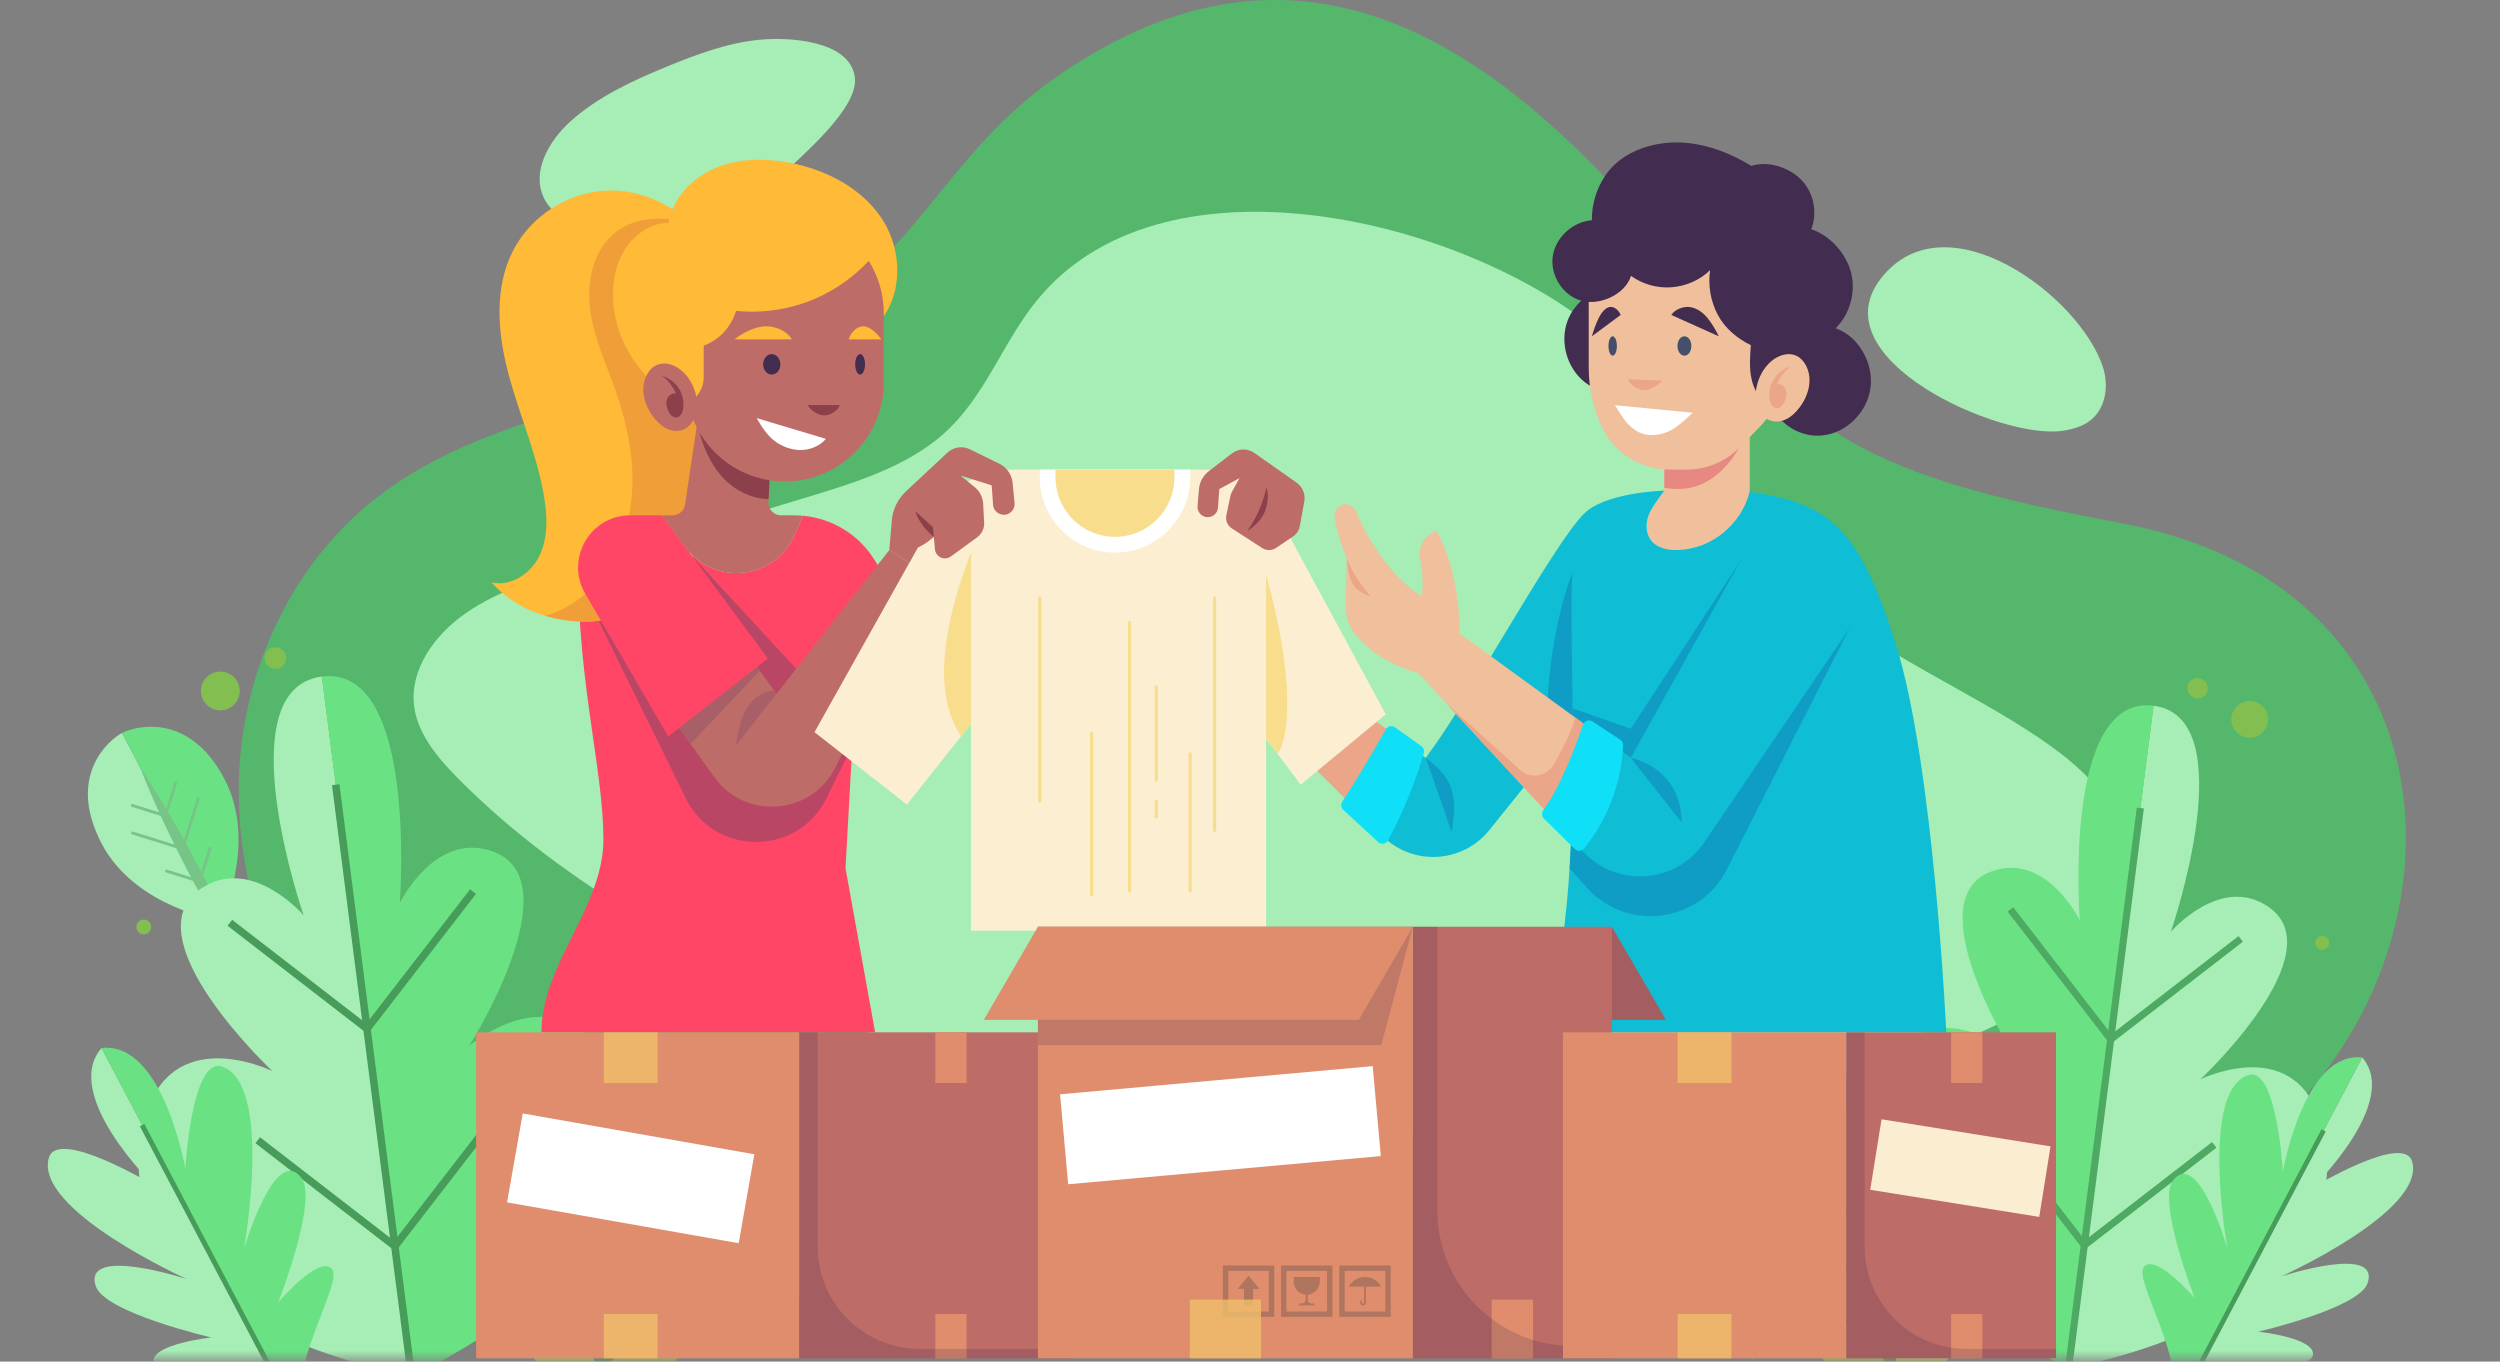 <svg width="336" height="183" viewBox="0 0 336 183" fill="none" xmlns="http://www.w3.org/2000/svg">
<rect x="0" y="0" width="336" height="183" fill="#808080" stroke="none"/>
<path d="M44.294 142.63C36.096 131.299 31.383 117.274 32.171 103.311C32.958 89.348 39.495 75.593 50.507 66.972C66.829 54.193 89.897 54 107.722 43.418C123.72 33.92 127.139 20.489 142.494 9.984C188.467 -21.468 219.984 29.386 240.053 52.446C249.921 63.784 270.873 67.558 285.629 70.421C330.237 79.076 332.632 125.776 306.66 150.573C303.286 153.795 307.618 160.02 306.315 164.5C303.639 173.697 292.855 177.603 283.387 179.046C269.742 181.125 255.863 180.91 242.065 180.562C211.343 179.788 180.64 178.38 149.955 176.691C134.747 175.854 119.543 174.945 104.34 174.011C93.989 173.375 81.438 174.509 72.123 169.127C61.688 163.098 51.273 152.276 44.294 142.63Z" fill="#55B76B"/>
<path d="M277.154 57.907C278.573 57.703 280.016 57.297 281.109 56.369C283.041 54.731 283.421 51.782 282.643 49.371C279.531 39.73 261.423 26.305 252.78 37.444C244.395 48.251 268.85 59.1 277.154 57.907Z" fill="#A6EEB5"/>
<path d="M105.118 23.508C101.156 27.439 96.802 31.408 91.359 32.647C86.826 33.679 82.012 32.656 77.824 30.638C75.904 29.713 73.985 28.477 73.075 26.551C71.421 23.051 73.768 18.93 76.643 16.338C80.369 12.979 85.02 10.844 89.661 8.937C93.707 7.275 97.87 5.73 102.226 5.33C105.972 4.985 114.19 5.4 114.886 10.344C115.474 14.517 107.725 20.922 105.118 23.508Z" fill="#A6EEB5"/>
<path d="M139.543 40.15C134.733 45.941 132.508 53.279 126.74 58.372C121.776 62.755 114.826 64.91 108.129 66.929C98.021 69.976 87.913 73.023 77.805 76.07C72.477 77.676 67.034 79.336 62.628 82.389C58.223 85.441 54.978 90.208 55.675 95.056C56.216 98.818 58.976 102.038 61.84 104.905C76.086 119.159 95.034 129.278 114.468 137.774C126.842 143.184 139.672 148.067 153.26 150.44C170.096 153.378 187.493 152.366 204.58 150.865C222.033 149.331 239.569 147.273 256.15 142.312C264.45 139.828 272.704 136.479 278.594 130.838C284.483 125.197 287.549 116.835 284.322 109.763C282.362 105.468 278.379 102.111 274.18 99.264C264.457 92.673 252.95 88.03 244.29 80.409C232.862 70.351 227.498 56.079 216.281 45.845C198.971 30.053 157.117 18.989 139.543 40.15Z" fill="#A6EEB5"/>
<mask id="mask0_27_57516" style="mask-type:luminance" maskUnits="userSpaceOnUse" x="0" y="77" width="336" height="106">
<path d="M335.827 77.567H0V182.559H335.827V77.567Z" fill="white"/>
</mask>
<g mask="url(#mask0_27_57516)">
<path d="M234.962 177.126C234.962 177.126 243.068 169.765 242.1 160.563C241.081 150.89 234.011 150.086 232.139 150.283L234.962 177.126Z" fill="#6EAA50"/>
<path d="M234.962 177.126C234.962 177.126 225.502 171.612 224.535 162.411C223.518 152.737 230.267 150.481 232.139 150.284L234.962 177.126Z" fill="#5A915A"/>
<path d="M232.664 155.276C233.189 157.547 233.58 159.832 233.935 162.121L234.194 163.839L234.423 165.56C234.58 166.706 234.718 167.855 234.845 169.005C235.102 171.305 235.315 173.608 235.446 175.921C235.576 178.233 235.659 180.551 235.569 182.887C234.994 180.621 234.593 178.337 234.238 176.048C233.885 173.759 233.615 171.461 233.388 169.159C233.273 168.008 233.168 166.856 233.084 165.701L232.95 163.97L232.846 162.236C232.716 159.924 232.624 157.607 232.664 155.276Z" fill="#AAC85A"/>
<path d="M233.412 162.385L229.835 159.489C229.755 159.424 229.743 159.306 229.808 159.226C229.873 159.145 229.991 159.134 230.07 159.198L233.357 161.859L236.018 158.573C236.082 158.492 236.201 158.481 236.28 158.545C236.36 158.61 236.373 158.728 236.308 158.808L233.412 162.385Z" fill="#AAC85A"/>
<path d="M233.905 167.072L228.579 162.76C228.499 162.695 228.486 162.577 228.551 162.497C228.616 162.416 228.735 162.406 228.814 162.47L233.85 166.547L237.927 161.511C237.992 161.43 238.11 161.419 238.189 161.483C238.269 161.548 238.282 161.665 238.217 161.746L233.905 167.072Z" fill="#AAC85A"/>
<path d="M234.398 171.76L230.821 168.864C230.741 168.799 230.729 168.681 230.794 168.601C230.859 168.521 230.977 168.51 231.056 168.574L234.343 171.235L237.004 167.948C237.069 167.867 237.187 167.856 237.266 167.92C237.346 167.985 237.359 168.103 237.294 168.183L234.398 171.76Z" fill="#AAC85A"/>
<path d="M278.026 183.86C278.026 183.86 315.982 177.716 312.539 153.74C310.262 137.888 295.73 145.069 295.73 145.069C295.73 145.069 314.06 127.917 304.745 121.789C298.334 117.571 291.754 125.249 291.754 125.249C291.754 125.249 301.722 96.423 289.435 94.848L278.026 183.86Z" fill="#A6EEB5"/>
<path d="M278.027 183.86C278.027 183.86 242.847 168.342 252.226 146.01C258.426 131.245 270.677 141.858 270.677 141.858C270.677 141.858 257.266 120.638 267.824 117.057C275.092 114.592 279.523 123.681 279.523 123.681C279.523 123.681 277.148 93.273 289.435 94.848L278.027 183.86Z" fill="#6AE284"/>
<path d="M287.185 108.536L276.094 195.084L277.044 195.206L288.134 108.657L287.185 108.536Z" fill="#4EA962"/>
<path d="M283.603 140.352L269.818 122.515L270.575 121.929L283.775 139.01L300.855 125.811L301.44 126.568L283.603 140.352Z" fill="#4EA962"/>
<path d="M280.056 168.03L266.271 150.193L267.028 149.608L280.227 166.688L297.308 153.489L297.893 154.246L280.056 168.03Z" fill="#4EA962"/>
<path d="M254.079 191.432C254.079 191.432 267.713 180.412 267.012 165.617C266.275 150.062 255.048 148.128 252.038 148.271L254.079 191.432Z" fill="#C8D264"/>
<path d="M254.079 191.432C254.079 191.432 239.466 181.749 238.767 166.953C238.033 151.398 249.026 148.413 252.037 148.27L254.079 191.432Z" fill="#AAC85A"/>
<path d="M254.193 195.037C253.472 186.783 252.055 170.205 252.058 167.44C252.067 163.731 252.142 160.02 252.417 156.299C253.042 159.977 253.466 163.665 253.825 167.356C254.18 171.048 254.439 174.744 254.639 178.442C254.838 182.141 254.964 185.843 254.965 189.551C254.964 190.585 254.882 192.852 254.794 195.037H254.193V195.037Z" fill="#5A915A"/>
<path d="M252.963 167.837L257.973 162.33C258.112 162.176 258.101 161.939 257.948 161.799C257.794 161.659 257.556 161.67 257.417 161.824L252.913 166.775L247.962 162.271C247.809 162.131 247.57 162.142 247.431 162.296C247.292 162.45 247.303 162.688 247.456 162.827L252.963 167.837Z" fill="#5A915A"/>
<path d="M253.319 175.375L260.754 167.203C260.894 167.049 260.882 166.811 260.729 166.672C260.575 166.532 260.337 166.543 260.198 166.697L253.269 174.313L245.653 167.385C245.5 167.245 245.262 167.255 245.122 167.41C244.982 167.563 244.994 167.801 245.147 167.941L253.319 175.375Z" fill="#5A915A"/>
<path d="M253.676 182.913L258.686 177.406C258.825 177.252 258.814 177.014 258.661 176.875C258.506 176.735 258.269 176.745 258.129 176.9L253.626 181.851L248.675 177.347C248.521 177.207 248.283 177.218 248.144 177.372C248.004 177.526 248.015 177.764 248.169 177.903L253.676 182.913Z" fill="#5A915A"/>
<path d="M292.08 190.302C297.28 184.33 310.443 184.492 310.858 182.15C311.272 179.808 303.505 178.975 303.505 178.975C303.505 178.975 317.124 175.827 318.218 172.431C319.908 167.187 306.6 171.549 306.6 171.549C306.6 171.549 326.122 162.75 324.185 156.099C323.056 152.224 310.856 159.588 310.856 159.588C310.856 159.588 322.654 148.088 317.482 142.13L292.08 190.302Z" fill="#A6EEB5"/>
<path d="M292.08 190.303C294.07 182.637 286.502 171.867 288.2 170.203C289.898 168.538 294.973 174.477 294.973 174.477C294.973 174.477 289.878 161.46 292.062 158.639C295.435 154.282 299.353 167.728 299.353 167.728C299.353 167.728 295.587 146.648 302.169 144.489C306.004 143.232 306.819 157.459 306.819 157.459C306.819 157.459 309.645 141.228 317.483 142.13L292.08 190.303Z" fill="#6AE284"/>
<path d="M312.008 151.767L289.154 195.146L289.724 195.447L312.578 152.067L312.008 151.767Z" fill="#479C5A"/>
<path d="M299.891 96.684C299.891 98.048 300.996 99.153 302.36 99.153C303.723 99.153 304.829 98.048 304.829 96.684C304.829 95.321 303.723 94.216 302.36 94.216C300.996 94.216 299.891 95.321 299.891 96.684Z" fill="#82BE50"/>
<path d="M295.35 93.879C296.111 93.879 296.729 93.262 296.729 92.5C296.729 91.738 296.111 91.121 295.35 91.121C294.588 91.121 293.97 91.738 293.97 92.5C293.97 93.262 294.588 93.879 295.35 93.879Z" fill="#82BE50"/>
<path d="M311.161 126.718C311.161 127.238 311.583 127.66 312.104 127.66C312.624 127.66 313.046 127.238 313.046 126.718C313.046 126.198 312.624 125.776 312.104 125.776C311.583 125.776 311.161 126.198 311.161 126.718Z" fill="#82BE50"/>
<path d="M29.613 123.766C29.613 123.766 18.183 122.03 13.656 113.373C8.898 104.272 14.646 99.433 16.407 98.512L29.613 123.766Z" fill="#A6EEB5"/>
<path d="M29.613 123.766C29.613 123.766 34.71 113.387 30.182 104.731C25.421 95.63 18.168 97.591 16.407 98.512L29.613 123.766Z" fill="#6AE284"/>
<path d="M18.863 103.209C20.261 105.235 21.534 107.326 22.773 109.435L23.694 111.021L24.588 112.621C25.189 113.686 25.77 114.759 26.342 115.839C27.488 117.996 28.593 120.175 29.621 122.395C30.648 124.614 31.63 126.858 32.449 129.186C31.004 127.186 29.722 125.099 28.485 122.989C27.248 120.879 26.089 118.728 24.971 116.557C24.41 115.471 23.86 114.38 23.328 113.28L22.524 111.633L21.747 109.971C20.721 107.751 19.73 105.512 18.863 103.209Z" fill="#76C587"/>
<path d="M22.361 109.897L17.724 108.444C17.62 108.412 17.562 108.301 17.594 108.197C17.627 108.094 17.738 108.035 17.842 108.068L22.102 109.403L23.437 105.142C23.47 105.038 23.581 104.98 23.685 105.013C23.789 105.045 23.847 105.156 23.814 105.26L22.361 109.897Z" fill="#76C587"/>
<path d="M24.667 114.307L17.762 112.145C17.658 112.112 17.6 112.001 17.633 111.898C17.665 111.794 17.776 111.736 17.88 111.769L24.409 113.813L26.454 107.284C26.486 107.181 26.597 107.123 26.701 107.155C26.805 107.188 26.863 107.299 26.83 107.402L24.667 114.307Z" fill="#76C587"/>
<path d="M26.974 118.717L22.337 117.265C22.233 117.233 22.175 117.122 22.207 117.018C22.24 116.915 22.35 116.857 22.454 116.889L26.715 118.224L28.05 113.963C28.082 113.859 28.192 113.801 28.297 113.834C28.401 113.866 28.459 113.977 28.426 114.081L26.974 118.717Z" fill="#76C587"/>
<path d="M55.306 184.915C55.306 184.915 15.23 178.428 18.866 153.112C21.269 136.375 36.613 143.957 36.613 143.957C36.613 143.957 17.259 125.846 27.094 119.376C33.863 114.922 40.811 123.029 40.811 123.029C40.811 123.029 30.286 92.592 43.26 90.929L55.306 184.915Z" fill="#A6EEB5"/>
<path d="M55.306 184.915C55.306 184.915 92.451 168.53 82.549 144.95C76.002 129.36 63.066 140.567 63.066 140.567C63.066 140.567 77.227 118.161 66.078 114.379C58.404 111.776 53.726 121.374 53.726 121.374C53.726 121.374 56.235 89.266 43.261 90.929L55.306 184.915Z" fill="#6AE284"/>
<path d="M45.621 105.4L44.62 105.528L56.33 196.914L57.331 196.785L45.621 105.4Z" fill="#479C5A"/>
<path d="M49.418 138.976L30.584 124.421L31.201 123.622L49.237 137.559L63.174 119.524L63.973 120.142L49.418 138.976Z" fill="#479C5A"/>
<path d="M53.164 168.201L34.33 153.646L34.947 152.847L52.982 166.784L66.92 148.749L67.719 149.367L53.164 168.201Z" fill="#479C5A"/>
<path d="M80.592 192.911C80.592 192.911 66.196 181.275 66.937 165.653C67.715 149.229 79.569 147.187 82.748 147.337L80.592 192.911Z" fill="#C8D264"/>
<path d="M80.592 192.911C80.592 192.911 96.021 182.686 96.759 167.064C97.535 150.64 85.927 147.488 82.748 147.337L80.592 192.911Z" fill="#AAC85A"/>
<path d="M80.471 196.718C81.233 188.002 82.73 170.498 82.725 167.578C82.716 163.662 82.637 159.743 82.347 155.814C81.687 159.698 81.239 163.592 80.859 167.49C80.484 171.387 80.211 175.289 80 179.195C79.789 183.1 79.657 187.009 79.656 190.925C79.657 192.016 79.744 194.41 79.836 196.718H80.471Z" fill="#5A915A"/>
<path d="M81.771 167.998L76.481 162.182C76.334 162.02 76.345 161.769 76.508 161.621C76.67 161.474 76.921 161.485 77.069 161.648L81.824 166.876L87.052 162.12C87.214 161.972 87.465 161.984 87.612 162.147C87.76 162.309 87.748 162.56 87.586 162.708L81.771 167.998Z" fill="#5A915A"/>
<path d="M81.394 175.957L73.544 167.327C73.396 167.166 73.409 166.914 73.571 166.767C73.733 166.619 73.984 166.631 74.132 166.793L81.447 174.835L89.489 167.52C89.651 167.372 89.903 167.383 90.05 167.546C90.198 167.708 90.186 167.96 90.023 168.107L81.394 175.957Z" fill="#5A915A"/>
<path d="M81.017 183.916L75.728 178.101C75.58 177.938 75.592 177.687 75.754 177.54C75.917 177.392 76.167 177.403 76.315 177.566L81.07 182.794L86.298 178.039C86.46 177.891 86.712 177.903 86.859 178.066C87.006 178.228 86.995 178.479 86.832 178.626L81.017 183.916Z" fill="#5A915A"/>
<path d="M40.468 191.719C34.977 185.412 21.078 185.583 20.641 183.111C20.203 180.638 28.404 179.758 28.404 179.758C28.404 179.758 14.024 176.434 12.869 172.849C11.085 167.311 25.136 171.917 25.136 171.917C25.136 171.917 4.524 162.625 6.569 155.603C7.76 151.511 20.643 159.287 20.643 159.287C20.643 159.287 8.186 147.144 13.646 140.853L40.468 191.719Z" fill="#A6EEB5"/>
<path d="M40.468 191.719C38.366 183.625 46.358 172.253 44.565 170.495C42.771 168.738 37.413 175.008 37.413 175.008C37.413 175.008 42.793 161.264 40.487 158.285C36.925 153.685 32.789 167.882 32.789 167.882C32.789 167.882 36.765 145.624 29.815 143.345C25.766 142.017 24.905 157.039 24.905 157.039C24.905 157.039 21.922 139.901 13.646 140.853L40.468 191.719Z" fill="#6AE284"/>
<path d="M19.397 151.047L18.795 151.365L42.943 197.163L43.544 196.846L19.397 151.047Z" fill="#479C5A"/>
<path d="M32.22 92.868C32.22 94.307 31.053 95.475 29.613 95.475C28.174 95.475 27.007 94.307 27.007 92.868C27.007 91.429 28.174 90.261 29.613 90.261C31.053 90.261 32.22 91.428 32.22 92.868Z" fill="#82BE50"/>
<path d="M37.015 89.906C37.819 89.906 38.471 89.254 38.471 88.45C38.471 87.645 37.819 86.993 37.015 86.993C36.211 86.993 35.558 87.645 35.558 88.45C35.558 89.254 36.211 89.906 37.015 89.906Z" fill="#82BE50"/>
<path d="M19.325 125.575C19.874 125.575 20.32 125.13 20.32 124.58C20.32 124.031 19.874 123.585 19.325 123.585C18.776 123.585 18.33 124.031 18.33 124.58C18.33 125.13 18.776 125.575 19.325 125.575Z" fill="#82BE50"/>
</g>
<path d="M191.612 101.86C197.328 94.345 208.443 73.704 212.691 69.258V95.986L200.167 111.56C196.574 116.029 189.909 116.406 185.832 112.386C187.259 108.425 188.484 104.391 189.502 100.306L191.612 101.86Z" fill="#0FBDD4"/>
<path d="M208.095 101.702C207.07 88.843 210.8 76.632 212.691 74.268V95.986L208.095 101.702Z" fill="#0F9DC5"/>
<path d="M164.803 91.381L169.489 85.559L189.503 100.306C188.484 104.391 187.26 108.425 185.832 112.387C185.816 112.371 185.8 112.357 185.785 112.342L164.803 91.381Z" fill="#EBA588"/>
<path d="M191.367 101.228C190.166 105.289 188.547 109.226 186.543 112.957C186.282 113.442 185.63 113.546 185.225 113.172L180.532 108.84C180.227 108.56 180.172 108.102 180.399 107.755C182.892 103.955 185.277 99.767 186.249 98.029C186.495 97.589 187.07 97.461 187.479 97.754L191.043 100.298C191.338 100.508 191.47 100.882 191.367 101.228Z" fill="#0FDFF7"/>
<path d="M191.613 101.86L195.106 111.81C195.952 106.729 195.209 104.51 191.613 101.86Z" fill="#0F9DC5"/>
<path d="M231.597 71.62C229.894 73.02 227.724 73.843 225.521 73.923C224.162 73.972 222.651 73.661 221.848 72.563C221.193 71.666 221.173 70.426 221.521 69.371C221.87 68.316 223.026 66.835 223.686 65.941V60.437L235.171 56.471V66.082C234.667 68.228 233.3 70.219 231.597 71.62Z" fill="#F0BF9C"/>
<path d="M227.762 65.407C226.439 65.789 225.05 65.793 223.686 65.561V60.437L235.171 56.471V57.209C234.57 58.653 233.894 60.063 233.003 61.345C231.717 63.195 229.928 64.781 227.762 65.407Z" fill="#E78882"/>
<path d="M212.691 69.257C215.387 66.153 223.686 65.941 223.686 65.941C223.026 66.835 221.87 68.315 221.521 69.37C221.172 70.425 221.192 71.665 221.848 72.562C222.65 73.661 224.161 73.972 225.521 73.922C227.724 73.842 229.894 73.02 231.597 71.619C233.3 70.219 234.667 68.228 235.171 66.081C245.773 67.775 249.725 70.534 254.806 86.62C259.887 102.706 261.581 138.745 261.581 138.745H207.245C215.006 115.621 208.682 74.338 212.691 69.257Z" fill="#0FBDD4"/>
<path d="M210.676 43.129C209.599 46.017 210.62 49.552 213.07 51.423C214.198 52.285 215.786 52.795 217.036 52.122C218.103 51.548 218.606 50.298 218.867 49.115C219.495 46.266 219.13 43.308 218.02 40.625C217.696 39.842 217.286 38.896 216.372 38.69C215.32 38.452 214.035 39.255 213.226 39.841C212.087 40.665 211.168 41.806 210.676 43.129Z" fill="#422C4F"/>
<path d="M213.524 40.571V49.405C213.524 52.095 214.096 54.753 215.2 57.205C216.822 60.804 220.402 63.118 224.349 63.118H226.669C229.365 63.118 231.947 62.033 233.834 60.108L236.268 57.625C239.601 54.225 241.469 49.654 241.469 44.893V40.571C241.469 32.854 235.213 26.599 227.496 26.599C219.78 26.599 213.524 32.854 213.524 40.571Z" fill="#F0BF9C"/>
<path d="M224.622 42.331C226.749 43.287 228.876 44.243 231.004 45.199C230.602 44.369 230.074 43.458 229.49 42.745C228.906 42.032 228.119 41.445 227.212 41.282C226.305 41.119 225.12 41.555 224.622 42.331Z" fill="#422C4F"/>
<path d="M225.45 46.501C225.45 47.221 225.869 47.804 226.385 47.804C226.902 47.804 227.32 47.221 227.32 46.501C227.32 45.782 226.901 45.198 226.385 45.198C225.869 45.199 225.45 45.782 225.45 46.501Z" fill="#454F6B"/>
<path d="M217.811 42.331C216.523 43.287 215.235 44.243 213.948 45.199C214.191 44.369 214.51 43.458 214.864 42.745C215.218 42.032 215.694 41.445 216.244 41.282C216.792 41.118 217.509 41.555 217.811 42.331Z" fill="#422C4F"/>
<path d="M217.309 46.501C217.309 47.221 217.056 47.804 216.743 47.804C216.43 47.804 216.177 47.221 216.177 46.501C216.177 45.782 216.43 45.198 216.743 45.198C217.056 45.199 217.309 45.782 217.309 46.501Z" fill="#454F6B"/>
<path d="M218.816 50.975C220.356 51.036 221.897 51.097 223.438 51.158C222.822 51.793 221.925 52.39 221.041 52.416C220.157 52.441 219.122 51.805 218.816 50.975Z" fill="#EBA588"/>
<path d="M217.054 54.459C220.536 54.798 224.017 55.137 227.499 55.476C226.561 56.31 225.511 57.391 224.374 57.924C223.238 58.457 221.905 58.679 220.717 58.275C219.918 58.002 219.229 57.465 218.662 56.839C218.095 56.212 217.508 55.172 217.054 54.459Z" fill="white"/>
<path d="M238.063 54.669C236.661 54.005 235.775 52.538 235.429 51.026C235.082 49.514 235.197 47.939 235.314 46.392C233.462 45.488 231.823 44.119 230.863 42.297C229.902 40.474 229.538 38.342 229.839 36.304C228.47 37.654 226.567 38.465 224.649 38.611C222.732 38.757 220.768 38.203 219.209 37.076C218.441 39.547 215.066 41.103 212.568 40.43C210.07 39.756 208.335 37.041 208.689 34.477C209.043 31.914 211.376 29.795 213.956 29.598C213.894 26.504 215.366 23.191 217.883 21.391C220.401 19.592 223.624 18.923 226.705 19.209C229.787 19.495 232.734 20.683 235.374 22.298C237.616 21.561 240.532 22.515 242.154 24.23C243.776 25.944 244.297 28.617 243.436 30.814C245.98 31.632 248.187 34.144 248.809 36.742C249.431 39.34 248.607 42.236 246.71 44.117C249.698 45.172 251.635 48.501 251.442 51.663C251.249 54.826 248.783 57.714 245.689 58.399C242.596 59.085 239.573 57.455 238.063 54.669Z" fill="#422C4F"/>
<path d="M238.475 48.236C239.372 47.637 240.501 47.369 241.459 47.827C242.543 48.344 243.194 49.722 243.201 51.063C243.208 52.405 242.658 53.689 241.9 54.713C241.38 55.416 240.745 56.03 239.998 56.375C239.251 56.719 238.381 56.774 237.644 56.401C236.782 55.964 235.979 54.678 235.944 53.583C235.9 52.224 236.294 50.844 237.002 49.757C237.4 49.146 237.9 48.62 238.475 48.236Z" fill="#F0BF9C"/>
<path d="M240.705 49.264C239.767 49.52 238.932 50.137 238.413 50.96C237.894 51.782 237.696 52.801 237.869 53.759C237.952 54.217 238.184 54.724 238.638 54.83C238.916 54.895 239.214 54.783 239.427 54.594C239.641 54.404 239.78 54.146 239.889 53.882C240.083 53.409 240.189 52.869 240.017 52.387C239.846 51.905 239.329 51.523 238.831 51.64C239.161 50.763 239.913 49.765 240.705 49.264Z" fill="#EBA588"/>
<path d="M233.993 75.258L249.707 82.202L232.093 116.841C228.443 124.02 218.736 125.32 213.325 119.356L210.955 116.743C211.423 109.483 211.43 102.021 211.356 95.207L219.173 97.944L233.993 75.258Z" fill="#0F9DC5"/>
<path d="M180.177 67.934C180.959 67.541 181.91 67.894 182.242 68.704C183.506 71.796 186.562 77.312 191.083 80.161C191.083 80.161 191.435 77.759 190.86 75.106C190.507 73.477 191.473 71.851 193.06 71.34C193.06 71.34 196.164 76.244 196.164 85.136L215.388 99.109C213.897 103.323 212.053 107.412 209.882 111.32L190.59 90.429C190.59 90.429 184.975 89.237 181.83 84.822C181.18 83.91 180.857 82.806 180.876 81.688L180.992 74.974C180.992 74.974 179.826 72.42 179.366 69.528C179.262 68.875 179.587 68.23 180.177 67.934Z" fill="#F0BF9C"/>
<path d="M215.388 99.109L211.707 96.433C211.374 98.019 210.019 100.642 208.843 102.724C207.909 104.374 205.686 104.731 204.279 103.459L194.306 94.452L209.882 111.319L215.388 99.109Z" fill="#EBA588"/>
<path d="M180.992 74.974C181.768 77.356 184.203 80.161 184.203 80.161C181.557 79.208 181.274 77.885 180.992 74.974Z" fill="#EBA588"/>
<path d="M219.173 101.86L233.993 75.258C236.156 71.375 240.916 69.772 244.988 71.554C249.929 73.718 251.695 79.834 248.667 84.298L229.057 113.208C225.284 118.77 217.314 119.367 212.754 114.429L209.883 111.319C212.054 107.411 213.897 103.322 215.388 99.108L219.173 101.86Z" fill="#0FBDD4"/>
<path d="M218.136 100.148C217.954 105.176 216.084 110.128 212.906 114.026C212.588 114.416 212.005 114.455 211.647 114.102L207.497 110.011C207.198 109.715 207.16 109.247 207.411 108.909C209.812 105.654 211.95 99.773 212.758 97.396C212.936 96.871 213.561 96.659 214.024 96.963L217.751 99.413C217.998 99.575 218.147 99.853 218.136 100.148Z" fill="#0FDFF7"/>
<path d="M219.173 101.86L226.015 110.532C225.909 103.024 219.173 101.86 219.173 101.86Z" fill="#0F9DC5"/>
<path d="M72.772 138.747C72.772 129.595 81.099 121.973 81.099 112.799C81.099 103.625 77.694 91.911 77.694 76.244L88.959 69.258L92.15 73.571C96.031 78.818 104.134 77.915 106.764 71.942L107.921 69.317C111.832 69.675 115.386 71.828 117.498 75.191L124.076 85.665L118.765 89.635C119.689 92.341 119.057 95.338 117.119 97.44L114.549 100.228L113.635 116.68L117.619 138.747H72.772Z" fill="#FF4666"/>
<path d="M78.655 79.799L92.158 107.27C96.021 115.129 107.224 115.129 111.086 107.27L114.548 100.228L107.068 89.935L92.966 74.675L78.655 79.799Z" fill="#BA4666"/>
<path d="M94.594 32.325C91.762 27.994 86.536 25.346 81.37 25.625C76.203 25.904 71.291 29.098 68.943 33.708C66.342 38.813 66.901 44.963 68.4 50.492C69.898 56.022 72.268 61.33 73.163 66.988C73.575 69.592 73.643 72.374 72.482 74.742C71.322 77.109 68.634 78.887 66.071 78.272C69.312 82 74.585 83.778 79.519 83.515C84.452 83.252 89.204 80.611 92.031 76.56C94.228 73.413 95.245 69.599 95.938 65.823C97.93 54.965 100.634 41.565 94.594 32.325Z" fill="#FFBA37"/>
<path d="M84.863 67.214C85.4 62.252 84.392 57.227 82.738 52.517C81.449 48.845 79.754 45.258 79.291 41.394C78.828 37.531 79.888 33.177 83.082 30.954C85.173 29.5 87.881 29.168 90.403 29.511C91.169 29.615 91.921 29.78 92.665 29.981C93.387 30.692 94.037 31.475 94.594 32.325C100.634 41.565 97.93 54.965 95.938 65.823C95.245 69.599 94.228 73.413 92.03 76.56C89.203 80.611 84.451 83.252 79.518 83.515C77.437 83.626 75.296 83.369 73.272 82.76C75.065 82.235 76.765 81.362 78.218 80.2C82.114 77.081 84.326 72.175 84.863 67.214Z" fill="#F09E37"/>
<path d="M119.523 73.93L104.368 93.234L101.74 89.635L91.26 97.838L95.995 104.435C100.225 110.329 109.222 109.537 112.359 102.996L124.71 77.233L122.197 75.672L119.523 73.93Z" fill="#BD6C67"/>
<path d="M101.74 89.635L91.26 97.838L92.803 99.987L102.114 90.147L101.74 89.635Z" fill="#A85F67"/>
<path d="M98.877 100.228L104.368 93.234L104.012 92.746C99.729 93.445 99.349 97.853 98.877 100.228Z" fill="#A85F67"/>
<path d="M89.808 98.975L103.192 88.497L88.958 69.257H84.718C79.309 69.257 75.935 75.122 78.655 79.798L89.808 98.975Z" fill="#FF4666"/>
<path d="M92.149 73.571L88.958 69.258H90.396C91.234 69.258 91.947 68.644 92.071 67.815L93.722 56.768L103.539 62.131L103.279 67.482C103.232 68.449 104.003 69.258 104.97 69.258H106.766C107.154 69.258 107.538 69.282 107.921 69.317L106.764 71.942C104.133 77.915 96.031 78.818 92.149 73.571Z" fill="#BD6C67"/>
<path d="M93.722 56.767C94.965 63.401 98.821 66.891 103.297 67.104L103.539 62.13L93.722 56.767Z" fill="#8C404C"/>
<path d="M186.246 96.003L171.704 69.112C169.707 65.419 165.847 63.118 161.648 63.118H135.927C131.79 63.118 127.974 65.354 125.953 68.965L109.467 98.403L121.888 108.141L130.497 97.274V125.078H170.157V99.25L174.814 105.46L186.246 96.003Z" fill="#FBEED1"/>
<path d="M170.157 99.249V77.232C174.109 91.346 173.256 99.219 171.706 101.316L170.157 99.249Z" fill="#F7DD8C"/>
<path d="M130.497 97.274V74.268C124.71 89.37 127.131 95.772 129.149 98.975L130.497 97.274Z" fill="#F7DD8C"/>
<path d="M149.848 74.268H149.852C155.434 74.268 159.959 69.743 159.959 64.161V63.118H139.741V64.161C139.741 69.743 144.266 74.268 149.848 74.268Z" fill="white"/>
<path d="M157.842 64.161V63.118H141.859V64.161C141.859 68.574 145.436 72.151 149.849 72.151H149.853C154.265 72.151 157.842 68.574 157.842 64.161Z" fill="#F7DD8C"/>
<path d="M163.241 111.811C163.358 111.811 163.453 111.716 163.453 111.599V80.372C163.453 80.255 163.358 80.161 163.241 80.161C163.124 80.161 163.03 80.255 163.03 80.372V111.599C163.029 111.716 163.124 111.811 163.241 111.811Z" fill="#F7DD8C"/>
<path d="M159.96 119.962C160.077 119.962 160.171 119.867 160.171 119.75V101.316C160.171 101.199 160.077 101.104 159.96 101.104C159.843 101.104 159.748 101.199 159.748 101.316V119.75C159.748 119.867 159.843 119.962 159.96 119.962Z" fill="#F7DD8C"/>
<path d="M155.408 105.036C155.525 105.036 155.619 104.942 155.619 104.825V92.334C155.619 92.217 155.525 92.122 155.408 92.122C155.291 92.122 155.196 92.217 155.196 92.334V104.825C155.196 104.942 155.291 105.036 155.408 105.036Z" fill="#F7DD8C"/>
<path d="M155.408 110.011C155.525 110.011 155.619 109.916 155.619 109.799V107.682C155.619 107.565 155.525 107.471 155.408 107.471C155.291 107.471 155.196 107.565 155.196 107.682V109.799C155.196 109.916 155.291 110.011 155.408 110.011Z" fill="#F7DD8C"/>
<path d="M151.809 119.962C151.926 119.962 152.02 119.867 152.02 119.75V83.654C152.02 83.537 151.926 83.442 151.809 83.442C151.692 83.442 151.597 83.537 151.597 83.654V119.75C151.597 119.867 151.692 119.962 151.809 119.962Z" fill="#F7DD8C"/>
<path d="M146.728 120.491C146.845 120.491 146.939 120.396 146.939 120.279V98.579C146.939 98.462 146.845 98.367 146.728 98.367C146.611 98.367 146.516 98.462 146.516 98.579V120.279C146.516 120.396 146.611 120.491 146.728 120.491Z" fill="#F7DD8C"/>
<path d="M139.742 107.894C139.859 107.894 139.953 107.8 139.953 107.683V80.372C139.953 80.255 139.859 80.161 139.742 80.161C139.625 80.161 139.53 80.255 139.53 80.372V107.683C139.53 107.799 139.625 107.894 139.742 107.894Z" fill="#F7DD8C"/>
<path d="M119.523 73.93L122.197 75.671L123.365 73.585C124.552 73.068 125.504 72.151 125.504 72.151L125.657 73.821C125.753 74.865 126.95 75.406 127.798 74.788L131.329 72.212C131.955 71.756 132.308 71.014 132.268 70.241L132.139 67.724C132.093 66.847 131.681 66.029 131.002 65.471L129.104 63.911L133.285 65.235L133.466 67.834C133.534 68.805 134.521 69.435 135.43 69.087C136.039 68.853 136.417 68.243 136.355 67.595L136.098 64.905C135.992 63.794 135.317 62.819 134.316 62.328L130.356 60.388C129.353 59.896 128.151 60.075 127.334 60.837L121.763 66.037C120.662 67.065 119.983 68.465 119.857 69.966L119.523 73.93Z" fill="#BD6C67"/>
<path d="M125.504 72.151L125.386 70.856L123.017 68.693C123.652 70.793 125.504 72.151 125.504 72.151Z" fill="#8C404C"/>
<path d="M174.259 64.865L168.579 60.875C167.671 60.236 166.452 60.262 165.571 60.939L162.453 63.335C161.697 63.916 161.22 64.79 161.141 65.74L160.951 68.017C160.89 68.751 161.417 69.403 162.148 69.496L162.15 69.497C162.934 69.597 163.641 69.018 163.698 68.23L163.876 65.73L166.598 64.247L165.582 66.087C165.48 66.271 165.407 66.469 165.363 66.674L164.821 69.248C164.677 69.934 164.97 70.638 165.559 71.019L169.638 73.658C170.209 74.028 170.946 74.02 171.509 73.638L173.798 72.085C174.267 71.766 174.59 71.272 174.691 70.714L175.298 67.401C175.476 66.425 175.071 65.434 174.259 64.865Z" fill="#BD6C67"/>
<path d="M167.653 71.34C168.885 69.582 169.764 67.578 170.221 65.481C170.53 66.551 170.395 67.738 169.989 68.775C169.582 69.812 168.607 70.766 167.653 71.34Z" fill="#8C404C"/>
<path d="M117.901 43.557C121.372 39.921 121.349 33.825 118.649 29.584C115.95 25.344 111.109 22.825 106.172 21.881C102.842 21.245 99.299 21.261 96.173 22.571C93.046 23.879 90.411 26.633 89.832 29.973C87.707 29.907 85.683 31.246 84.395 32.938C83.108 34.631 82.52 36.777 82.41 38.901C82.084 45.25 86.099 51.475 91.822 54.244C97.544 57.013 104.631 56.425 110.099 53.181C113.456 51.189 115.207 46.381 117.901 43.557Z" fill="#FFBA37"/>
<path d="M94.579 50.699V46.459C96.72 45.652 98.24 43.966 98.93 41.785C102.61 42.155 106.383 41.552 109.764 40.053C112.401 38.884 114.789 37.167 116.757 35.059C118.039 37.102 118.782 39.517 118.782 42.107V51.422C118.782 58.758 112.834 64.706 105.498 64.706C99.095 64.706 93.752 60.177 92.495 54.148C93.733 53.495 94.579 52.197 94.579 50.699Z" fill="#BD6C67"/>
<path d="M91.188 49.497C90.291 48.898 89.162 48.63 88.204 49.088C87.12 49.605 86.469 50.982 86.462 52.324C86.455 53.666 87.005 54.949 87.762 55.974C88.283 56.677 88.917 57.29 89.665 57.635C90.412 57.98 91.282 58.034 92.019 57.661C92.881 57.225 93.684 55.939 93.719 54.844C93.763 53.485 93.369 52.105 92.661 51.017C92.263 50.406 91.764 49.88 91.188 49.497Z" fill="#BD6C67"/>
<path d="M88.958 50.524C89.897 50.78 90.731 51.398 91.25 52.22C91.769 53.043 91.967 54.062 91.794 55.019C91.711 55.477 91.48 55.984 91.026 56.09C90.748 56.155 90.45 56.044 90.237 55.854C90.024 55.664 89.884 55.406 89.775 55.142C89.581 54.669 89.476 54.13 89.647 53.648C89.818 53.166 90.335 52.783 90.833 52.901C90.502 52.023 89.75 51.026 88.958 50.524Z" fill="#8C404C"/>
<path d="M98.704 45.617H106.433C105.746 44.418 104.117 43.778 102.738 43.861C101.359 43.945 99.784 44.755 98.704 45.617Z" fill="#FFBA37"/>
<path d="M102.568 48.969C102.568 49.729 103.086 50.345 103.724 50.345C104.362 50.345 104.88 49.729 104.88 48.969C104.88 48.209 104.362 47.593 103.724 47.593C103.086 47.593 102.568 48.209 102.568 48.969Z" fill="#422C4F"/>
<path d="M118.465 45.617H114.054C114.446 44.418 115.376 43.777 116.163 43.861C116.95 43.945 117.849 44.755 118.465 45.617Z" fill="#FFBA37"/>
<path d="M115.6 50.345C115.964 50.345 116.259 49.729 116.259 48.969C116.259 48.209 115.964 47.593 115.6 47.593C115.236 47.593 114.94 48.209 114.94 48.969C114.94 49.729 115.236 50.345 115.6 50.345Z" fill="#422C4F"/>
<path d="M108.548 54.438H112.89C112.532 55.217 111.698 55.79 110.842 55.827C109.986 55.863 108.97 55.184 108.548 54.438Z" fill="#8C404C"/>
<path d="M101.696 56.195C104.798 57.124 107.9 58.052 111.001 58.981C110.202 59.945 108.915 60.459 107.663 60.481C106.411 60.504 105.176 60.045 104.163 59.309C103.15 58.572 102.307 57.288 101.696 56.195Z" fill="white"/>
<path d="M144.017 138.746H107.411V182.559H144.017V138.746Z" fill="#BD6C67"/>
<path d="M107.411 138.746H63.992V182.559H107.411V138.746Z" fill="#DF8D6D"/>
<path opacity="0.8" d="M88.379 138.746H81.155V145.563H88.379V138.746Z" fill="#F0BF6C"/>
<path d="M129.905 138.746H125.71V145.563H129.905V138.746Z" fill="#DF8D6D"/>
<path opacity="0.8" d="M88.379 176.598H81.155V182.559H88.379V176.598Z" fill="#F0BF6C"/>
<path d="M129.905 176.598H125.71V182.559H129.905V176.598Z" fill="#DF8D6D"/>
<path opacity="0.2" d="M107.411 138.746V182.559H144.017V181.301H123.647C116.054 181.301 109.897 175.145 109.897 167.551V138.746H107.411Z" fill="#422C4F"/>
<path d="M70.257 149.645L68.149 161.598L99.278 167.088L101.386 155.135L70.257 149.645Z" fill="white"/>
<path d="M216.632 124.554H189.892V182.559H216.632V124.554Z" fill="#BD6C67"/>
<path d="M189.893 124.554H139.498V182.559H189.893V124.554Z" fill="#DF8D6D"/>
<g opacity="0.3">
<path d="M171.257 176.99H164.354V170.087H171.257V176.99H171.257ZM165.074 176.269H170.537V170.807H165.074V176.269Z" fill="#3B3B3B"/>
<path d="M169.259 173.224L167.806 171.463L166.354 173.224H167.196V175.449H168.416V173.224H169.259Z" fill="#3B3B3B"/>
<path d="M179.077 176.99H172.174V170.087H179.077V176.99ZM172.894 176.269H178.357V170.807H172.894V176.269Z" fill="#3B3B3B"/>
<path d="M173.875 171.629V172.26C173.875 173.179 174.585 173.932 175.486 174.003V174.705C175.486 174.971 175.271 175.185 175.006 175.185H174.605V175.449H176.645V175.185H176.244C175.979 175.185 175.765 174.971 175.765 174.705V174.003C176.666 173.932 177.376 173.179 177.376 172.26V171.629H173.875Z" fill="#3B3B3B"/>
<path d="M186.909 176.99H180.005V170.087H186.909V176.99ZM180.726 176.269H186.188V170.807H180.726V176.269Z" fill="#3B3B3B"/>
<path d="M185.637 172.917C185.214 172.145 184.394 171.621 183.452 171.621C182.51 171.621 181.691 172.145 181.268 172.917H183.337V175.078C183.337 175.154 183.274 175.217 183.197 175.217C183.12 175.217 183.057 175.154 183.057 175.078V174.837H182.817V175.078C182.817 175.287 182.987 175.457 183.197 175.457C183.406 175.457 183.576 175.287 183.576 175.078V172.917H185.637Z" fill="#3B3B3B"/>
</g>
<path opacity="0.8" d="M169.477 174.667H159.913V182.559H169.477V174.667Z" fill="#F0BF6C"/>
<path d="M206.039 174.667H200.486V182.559H206.039V174.667Z" fill="#DF8D6D"/>
<path opacity="0.2" d="M189.892 124.554V182.559H216.632V180.893H211.387C201.334 180.893 193.183 172.744 193.183 162.69V124.553H189.892V124.554Z" fill="#422C4F"/>
<path d="M223.907 137.074L216.632 124.554V137.074H223.907Z" fill="#BD6C67"/>
<path opacity="0.2" d="M223.907 137.074L216.632 124.554V137.074H223.907Z" fill="#422C4F"/>
<path opacity="0.2" d="M189.892 124.554H139.498V140.461H185.637L189.892 124.554Z" fill="#422C4F"/>
<path d="M132.224 137.074H182.618L189.892 124.554H139.498L132.224 137.074Z" fill="#DF8D6D"/>
<path d="M184.49 143.287L142.475 147.075L143.565 159.164L185.58 155.376L184.49 143.287Z" fill="white"/>
<path d="M276.333 138.746H248.126V182.559H276.333V138.746Z" fill="#BD6C67"/>
<path d="M248.126 138.746H210.062V182.559H248.126V138.746Z" fill="#DF8D6D"/>
<path opacity="0.8" d="M232.706 138.746H225.481V145.563H232.706V138.746Z" fill="#F0BF6C"/>
<path d="M266.424 138.746H262.23V145.563H266.424V138.746Z" fill="#DF8D6D"/>
<path opacity="0.8" d="M232.706 176.598H225.481V182.559H232.706V176.598Z" fill="#F0BF6C"/>
<path d="M266.424 176.598H262.23V182.559H266.424V176.598Z" fill="#DF8D6D"/>
<path opacity="0.2" d="M248.126 138.746V182.559H276.333V181.301H264.361C256.767 181.301 250.611 175.145 250.611 167.551V138.746H248.126Z" fill="#422C4F"/>
<path d="M252.879 150.432L251.359 159.909L274.073 163.551L275.592 154.073L252.879 150.432Z" fill="#FAEDD0"/>
</svg>
